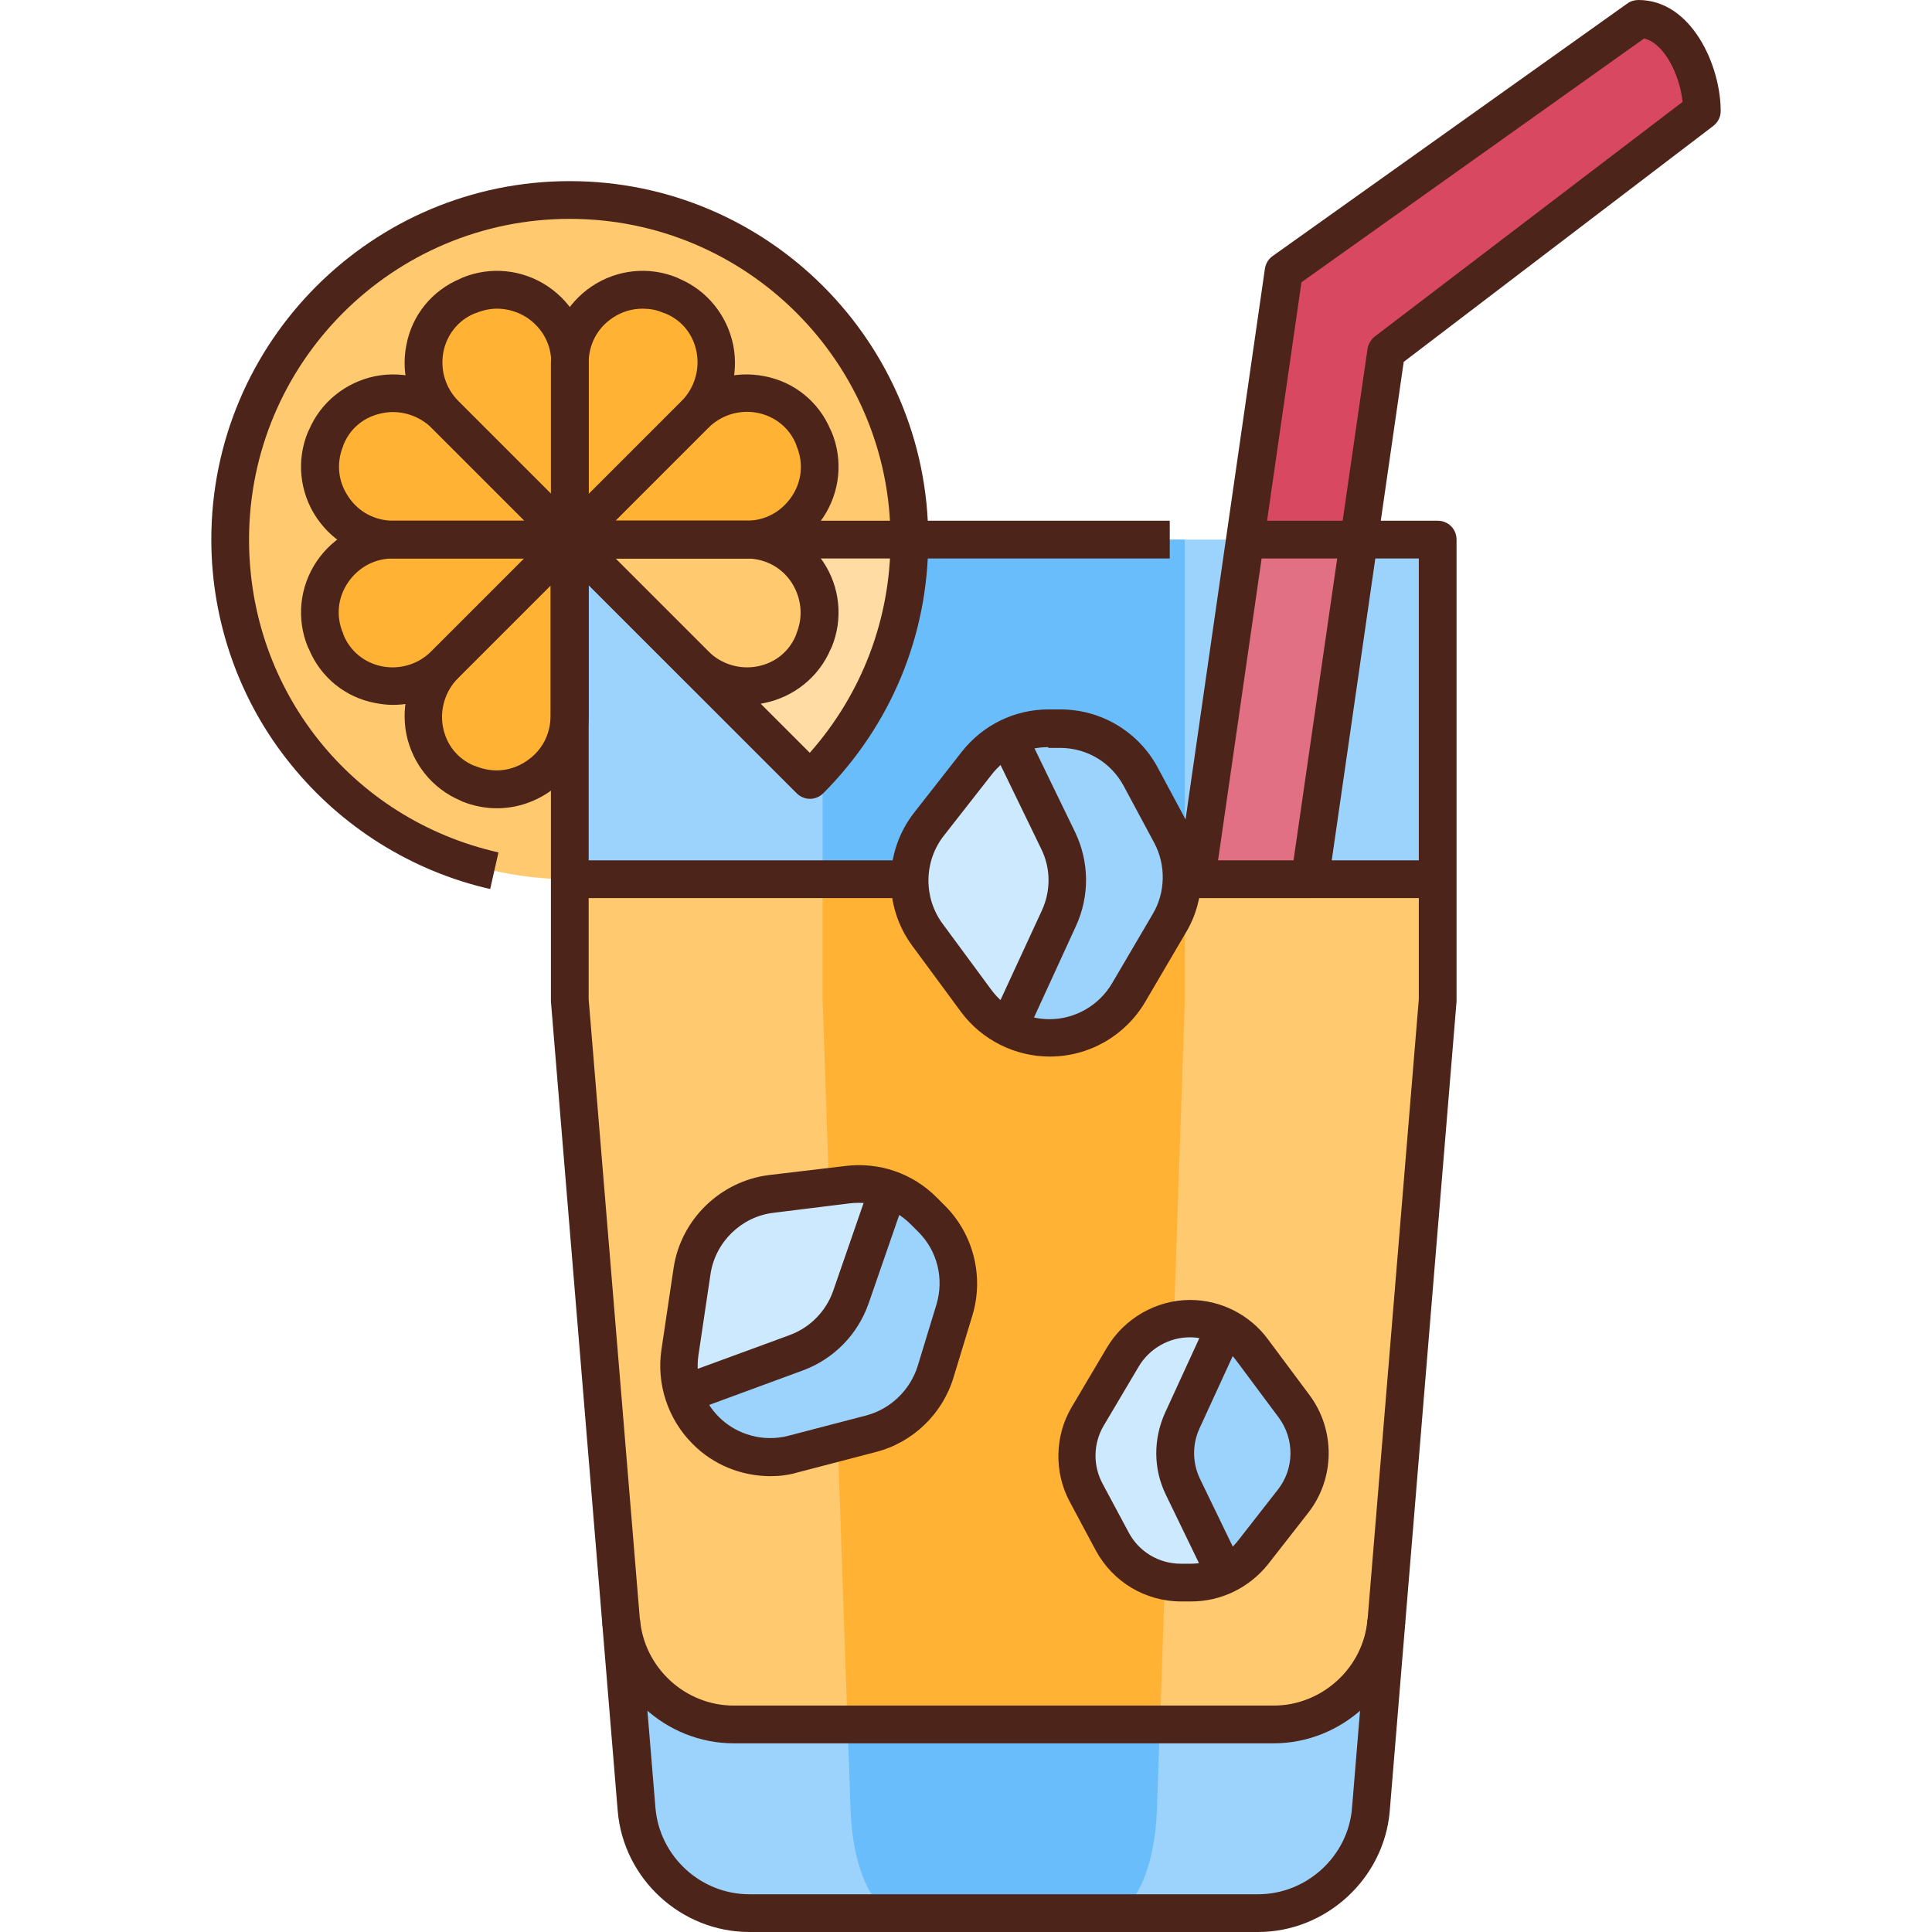 <svg id="Layer_1" enable-background="new 0 0 512 512" height="512" viewBox="0 0 512 512" width="512" xmlns="http://www.w3.org/2000/svg"><g id="XMLID_1_"><g id="XMLID_4079_"><path id="XMLID_1701_" d="m168.7 479.5-17.7-214.5v-122h230v122l-17.7 214.5c-1.3 15.5-14.3 27.5-29.9 27.5h-134.8c-15.6 0-28.6-12-29.9-27.5z" fill="#9cd3fc"/><path id="XMLID_1768_" d="m225.4 479.5-7.4-214.5v-122h96v122l-7.4 214.5c-.5 15.6-6 27.5-12.5 27.5h-56.2c-6.5 0-12-12-12.5-27.5z" fill="#69bdfb"/><path id="XMLID_1700_" d="m381 233v32l-13.6 164.5c-1.3 15.6-14.3 27.5-29.9 27.5h-143c-15.6 0-28.6-12-29.9-27.5l-13.6-164.5v-32z" fill="#ffc96f"/><path id="XMLID_1772_" d="m218 233v32l6.6 192h82.8l6.6-192v-32z" fill="#ffb234"/><path id="XMLID_1609_" d="m241 143c0 24.9-10.1 47.4-26.4 63.6l-63.6-63.6v90c-49.7 0-90-40.3-90-90s40.3-90 90-90 90 40.3 90 90z" fill="#ffc96f"/><path id="XMLID_4560_" d="m214.6 206.6c16.3-16.3 26.4-38.8 26.4-63.6h-90z" fill="#ffdca4"/><g fill="#ffb234"><path id="XMLID_1608_" d="m151 96.2v46.8l-33.1-33.1c-9.6-9.6-6.7-26.1 5.9-31.4.2-.1.4-.2.6-.2 12.7-5.3 26.6 4.2 26.6 17.9z"/><path id="XMLID_1607_" d="m151 143h-46.8c-13.7 0-23.2-13.9-17.9-26.7.1-.2.2-.4.2-.6 5.3-12.5 21.8-15.5 31.4-5.9z"/><path id="XMLID_1606_" d="m151 143-33.1 33.1c-9.6 9.6-26.1 6.7-31.4-5.9-.1-.2-.2-.4-.2-.6-5.3-12.7 4.2-26.6 17.9-26.6z"/><path id="XMLID_1605_" d="m151 143v46.8c0 13.7-13.9 23.2-26.7 17.9-.2-.1-.4-.2-.6-.2-12.5-5.3-15.5-21.8-5.9-31.4z"/></g><path id="XMLID_1604_" d="m215.7 169.7c-.1.2-.2.4-.2.6-5.3 12.5-21.8 15.5-31.4 5.9l-33.1-33.2h46.8c13.7 0 23.2 13.9 17.9 26.7z" fill="#ffc96f"/><path id="XMLID_1603_" d="m197.8 143h-46.8l33.1-33.1c9.6-9.6 26.1-6.7 31.4 5.9.1.2.2.4.2.6 5.3 12.7-4.2 26.6-17.9 26.6z" fill="#ffb234"/><path id="XMLID_1602_" d="m184.1 109.9-33.1 33.1v-46.8c0-13.7 13.9-23.2 26.7-17.9.2.1.4.2.6.2 12.5 5.3 15.4 21.8 5.8 31.4z" fill="#ffb234"/><path id="XMLID_1601_" d="m347.1 233 20.2-139.8 83.7-63.8c0-10.3-6.4-24.4-16.7-24.4l-94.1 67-23.2 161z" fill="#d84861"/><path id="XMLID_1369_" d="m360.1 143h-30.1l-13 90h30.1z" fill="#e17084"/><path id="XMLID_1600_" d="m258.8 202.3-12.6 16.1c-6.7 8.6-6.9 20.6-.4 29.3l12.9 17.5c4.6 6.2 11.8 9.8 19.5 9.8 8.6 0 16.5-4.5 20.9-11.9l10.8-18.4c4.3-7.3 4.5-16.3.5-23.7l-8.1-15.1c-4.2-7.9-12.4-12.8-21.3-12.8h-3.1c-7.5-.1-14.5 3.3-19.1 9.2z" fill="#cde9fe"/><path id="XMLID_1948_" d="m310 244.6-10.9 18.4c-2.2 3.7-5.3 6.7-8.8 8.8-3.6 2.1-7.7 3.2-12 3.2-3.9 0-7.6-.9-11-2.6l13.4-29c3-6.6 3-14.2-.2-20.7l-13.2-27.2c3.3-1.6 6.9-2.5 10.6-2.5h3.1c8.9 0 17.1 4.9 21.4 12.8l8.1 15.1c3.9 7.4 3.7 16.4-.5 23.7z" fill="#9cd3fc"/><path id="XMLID_1598_" d="m224.6 314-20.2 2.5c-10.8 1.3-19.4 9.7-21 20.5l-3.2 21.5c-1.1 7.6 1.4 15.3 6.8 20.7 6.1 6.1 14.9 8.5 23.2 6.3l20.7-5.4c8.2-2.1 14.7-8.4 17.1-16.4l5-16.4c2.6-8.5.2-17.8-6.1-24.1l-2.2-2.2c-5.3-5.4-12.7-8-20.1-7z" fill="#cde9fe"/><path id="XMLID_1392_" d="m253 347.2-4.9 16.4c-2.4 8.1-8.9 14.3-17.1 16.5l-20.7 5.4c-2 .5-4.1.8-6.1.8-6.3 0-12.5-2.5-17.1-7.1-2.7-2.7-4.7-6.1-5.9-9.6l29.9-11c6.8-2.5 12.1-7.9 14.5-14.8l9.9-28.6c3.4 1.2 6.6 3.1 9.3 5.8l2.2 2.2c6.2 6.2 8.5 15.5 6 24z" fill="#9cd3fc"/><path id="XMLID_1596_" d="m332 411.4 10.7-13.7c5.7-7.3 5.9-17.6.3-25l-11-14.9c-3.9-5.3-10.1-8.4-16.6-8.4-7.3 0-14.1 3.9-17.8 10.2l-9.3 15.7c-3.7 6.2-3.8 13.9-.4 20.3l6.9 12.9c3.6 6.7 10.6 10.9 18.2 10.9h2.7c6.3 0 12.4-2.9 16.3-8z" fill="#cde9fe"/><path id="XMLID_1393_" d="m342.7 397.7-10.7 13.7c-2 2.5-4.4 4.5-7.2 5.9l-11.3-23.3c-2.7-5.6-2.8-12.1-.2-17.7l11.4-24.7c2.8 1.4 5.3 3.5 7.2 6.1l11.1 14.9c5.6 7.6 5.4 17.8-.3 25.1z" fill="#9cd3fc"/></g><g id="XMLID_3512_"><g id="XMLID_345_"><path id="XMLID_3424_" d="m333.4 512h-134.8c-18.1 0-33.4-14.1-34.9-32.1l-17.7-214.5c0-.1 0-.3 0-.4v-122c0-2.8 2.2-5 5-5h159v10h-154v116.8l17.7 214.3c1.1 12.9 12 22.9 24.9 22.9h134.8c12.9 0 23.9-10.1 24.9-22.9l17.7-214.3v-116.8h-46v-10h51c2.8 0 5 2.2 5 5v122 .4l-17.7 214.5c-1.5 18-16.9 32.1-34.9 32.1z" fill="#4d2419"/></g><g id="XMLID_1951_"><path id="XMLID_3423_" d="m347.1 228h33.9v10h-33.9z" fill="#4d2419"/></g><g id="XMLID_282_"><path id="XMLID_3422_" d="m151 228h90.1v10h-90.1z" fill="#4d2419"/></g><g id="XMLID_1950_"><path id="XMLID_3421_" d="m337.5 462h-143c-18.1 0-33.4-14.1-34.9-32.1l10-.8c1.1 12.9 12 22.9 24.9 22.9h143c12.9 0 23.9-10.1 24.9-22.9l10 .8c-1.5 18-16.8 32.1-34.9 32.1z" fill="#4d2419"/></g><g id="XMLID_2069_"><path id="XMLID_3292_" d="m129.9 235.6c-20.7-4.7-39.4-16.4-52.8-33-13.6-16.7-21.1-37.9-21.1-59.6 0-52.4 42.6-95 95-95s95 42.6 95 95c0 25.4-9.9 49.2-27.8 67.2-2 2-5.1 2-7.1 0l-63.6-63.6 7.1-7.1 60 60c13.8-15.6 21.4-35.5 21.4-56.5 0-46.9-38.1-85-85-85s-85 38.1-85 85c0 40 27.2 74.1 66.1 82.9z" fill="#4d2419"/></g><g id="XMLID_298_"><path id="XMLID_3289_" d="m151 148c-1.3 0-2.6-.5-3.5-1.5l-33.1-33.1c-5.8-5.8-8.3-14-6.7-22 1.5-7.9 6.8-14.4 14.2-17.5l.6-.3c7.5-3.1 16-2.2 22.7 2.3 6.8 4.6 10.8 12.1 10.8 20.3v46.8c0 2-1.2 3.8-3.1 4.6-.6.3-1.3.4-1.9.4zm-19.3-66.2c-1.8 0-3.7.4-5.4 1.1l-.6.2c-4.3 1.8-7.3 5.6-8.2 10.2-.9 4.8.6 9.6 4 13l24.6 24.6v-34.7c0-4.9-2.3-9.2-6.4-12-2.5-1.6-5.2-2.4-8-2.4z" fill="#4d2419"/></g><g id="XMLID_300_"><path id="XMLID_3286_" d="m151 148h-46.8c-8.2 0-15.7-4-20.3-10.8-4.5-6.7-5.4-15.2-2.3-22.7l.3-.6c3.1-7.3 9.7-12.6 17.5-14.2 8-1.6 16.3.9 22 6.7l33.1 33.1c1.4 1.4 1.9 3.6 1.1 5.4-.8 1.9-2.6 3.1-4.6 3.1zm-46.9-38.8c-.9 0-1.9.1-2.8.3-4.7.9-8.4 3.9-10.2 8.2l-.2.6c-1.8 4.5-1.3 9.3 1.4 13.3 2.7 4.1 7.1 6.4 12 6.4h34.7l-24.6-24.6c-2.8-2.7-6.5-4.2-10.3-4.2z" fill="#4d2419"/></g><g id="XMLID_295_"><path id="XMLID_3283_" d="m104.1 186.8c-1.6 0-3.1-.2-4.7-.5-7.9-1.5-14.4-6.8-17.5-14.2l-.3-.6c-3.1-7.5-2.2-16 2.3-22.7 4.6-6.8 12.1-10.8 20.3-10.8h46.8c2 0 3.8 1.2 4.6 3.1s.3 4-1.1 5.4l-33.1 33.1c-4.6 4.7-10.8 7.2-17.3 7.2zm.1-38.8c-4.9 0-9.2 2.3-12 6.4-2.7 4-3.2 8.9-1.3 13.4l.2.6c1.8 4.3 5.6 7.3 10.2 8.2 4.8.9 9.6-.6 13-4l24.6-24.6z" fill="#4d2419"/></g><g id="XMLID_297_"><path id="XMLID_3280_" d="m131.7 214.2c-3.1 0-6.2-.6-9.2-1.8l-.6-.3c-7.3-3.1-12.6-9.7-14.2-17.5-1.6-8 .9-16.3 6.7-22l33.1-33.1c1.4-1.4 3.6-1.9 5.4-1.1 1.9.8 3.1 2.6 3.1 4.6v46.8c0 8.2-4 15.7-10.8 20.3-4.1 2.7-8.8 4.1-13.5 4.1zm14.3-59.1-24.6 24.6c-3.4 3.4-4.9 8.3-4 13s3.9 8.4 8.2 10.2l.6.2c4.5 1.8 9.3 1.3 13.3-1.4 4.1-2.7 6.4-7.1 6.4-12v-34.6z" fill="#4d2419"/></g><g id="XMLID_301_"><path id="XMLID_3277_" d="m197.9 186.8c-6.4 0-12.7-2.5-17.3-7.2l-33.1-33.1c-1.4-1.4-1.9-3.6-1.1-5.4.8-1.9 2.6-3.1 4.6-3.1h46.8c8.2 0 15.7 4 20.3 10.8 4.5 6.7 5.4 15.2 2.3 22.7l-.3.6c-3.1 7.3-9.7 12.6-17.5 14.2-1.6.4-3.2.5-4.7.5zm-34.8-38.8 24.6 24.6c3.4 3.4 8.3 4.9 13 4s8.4-3.9 10.2-8.2l.2-.6c1.8-4.5 1.3-9.3-1.3-13.4-2.7-4.1-7.1-6.4-12-6.4z" fill="#4d2419"/></g><g id="XMLID_302_"><path id="XMLID_3274_" d="m197.8 148h-46.8c-2 0-3.8-1.2-4.6-3.1s-.3-4 1.1-5.4l33.1-33.1c5.8-5.8 14-8.3 22-6.7 7.9 1.5 14.4 6.8 17.5 14.2l.3.6c3.1 7.5 2.2 16-2.3 22.7-4.6 6.8-12.1 10.8-20.3 10.8zm-34.7-10h34.7c4.9 0 9.2-2.3 12-6.4 2.7-4 3.2-8.9 1.3-13.4l-.2-.6c-1.8-4.3-5.6-7.3-10.2-8.2-4.8-.9-9.6.6-13 4z" fill="#4d2419"/></g><g id="XMLID_293_"><path id="XMLID_3271_" d="m151 148c-.6 0-1.3-.1-1.9-.4-1.9-.8-3.1-2.6-3.1-4.6v-46.8c0-8.2 4-15.7 10.8-20.3 6.7-4.5 15.2-5.4 22.7-2.3l.6.3c7.3 3.1 12.6 9.7 14.2 17.5 1.6 8-.9 16.3-6.7 22l-33.1 33.1c-.9 1-2.2 1.5-3.5 1.5zm19.3-66.2c-2.8 0-5.5.8-7.9 2.4-4.1 2.7-6.4 7.1-6.4 12v34.7l24.6-24.6c3.4-3.4 4.9-8.3 4-13s-3.9-8.4-8.2-10.2l-.6-.2c-1.8-.8-3.7-1.1-5.5-1.1z" fill="#4d2419"/></g><g id="XMLID_247_"><path id="XMLID_3268_" d="m347.1 238h-30.1c-1.5 0-2.8-.6-3.8-1.7s-1.4-2.6-1.2-4l23.2-161c.2-1.4.9-2.6 2-3.4l94.1-67c.8-.6 1.9-.9 2.9-.9 14.1 0 21.8 17.4 21.8 29.4 0 1.6-.7 3-2 4l-82 62.5-19.9 137.8c-.4 2.5-2.5 4.3-5 4.3zm-24.3-10h20l19.6-135.5c.2-1.3.9-2.5 1.9-3.3l81.6-62.2c-.8-7.5-5-15.6-10.2-16.8l-90.8 64.6z" fill="#4d2419"/></g><g id="XMLID_244_"><path id="XMLID_3265_" d="m278.2 280c-9.2 0-18-4.4-23.5-11.8l-12.9-17.5c-7.8-10.5-7.6-25.1.5-35.4l12.6-16.1 3.9 3.1-3.9-3.1c5.6-7.1 14-11.2 23-11.2h3.1c10.8 0 20.7 5.9 25.8 15.4l8.1 15.1c4.8 8.9 4.6 19.9-.6 28.6l-10.8 18.4c-5.3 9-14.9 14.5-25.3 14.5zm-.4-82c-6 0-11.5 2.7-15.1 7.4l-12.6 16.1c-5.3 6.8-5.4 16.4-.3 23.3l12.9 17.5c3.6 4.9 9.4 7.8 15.4 7.8 6.8 0 13.1-3.6 16.6-9.5l10.8-18.4c3.4-5.7 3.5-13 .4-18.8l-8.1-15.1c-3.4-6.3-9.8-10.1-16.9-10.1h-3.1z" fill="#4d2419"/></g><g id="XMLID_245_"><path id="XMLID_3264_" d="m270.6 277.1-9.1-4.2 14.6-31.6c2.4-5.2 2.4-11.2-.2-16.4l-14.4-29.7 9-4.4 14.4 29.7c3.8 7.9 3.9 17 .2 25z" fill="#4d2419"/></g><g id="XMLID_274_"><path id="XMLID_3261_" d="m204.2 391.2c-7.7 0-15.2-3-20.7-8.6-6.5-6.5-9.6-15.9-8.2-25l3.2-21.5c1.9-12.9 12.4-23.1 25.3-24.7l20.2-2.4c9-1.1 17.8 1.9 24.2 8.3l2.2 2.2c7.6 7.6 10.4 18.8 7.3 29.1l-5 16.4c-2.9 9.7-10.8 17.3-20.6 19.8l-20.7 5.4c-2.3.7-4.8 1-7.2 1zm21-72.3-20.2 2.5c-8.5 1-15.4 7.7-16.7 16.2l-3.2 21.5c-.9 6 1.1 12.1 5.4 16.4 4.8 4.8 11.9 6.7 18.4 5l20.7-5.4c6.4-1.7 11.6-6.7 13.6-13.1l5-16.4c2-6.8.2-14.1-4.8-19.1l-2.2-2.2c-4.2-4.1-10.1-6.1-16-5.4z" fill="#4d2419"/></g><g id="XMLID_248_"><path id="XMLID_3260_" d="m180.1 375.2-3.5-9.4 32.7-12c5.4-2 9.6-6.3 11.5-11.7l10.8-31.2 9.4 3.3-10.8 31.2c-2.9 8.3-9.3 14.8-17.5 17.8z" fill="#4d2419"/></g><g id="XMLID_277_"><path id="XMLID_3253_" d="m315.7 424.4h-2.7c-9.5 0-18.1-5.2-22.6-13.5l-6.9-12.9c-4.2-7.8-4-17.5.5-25.1l9.3-15.7c4.6-7.8 13.1-12.7 22.1-12.7 8.1 0 15.8 3.9 20.6 10.4l11.1 14.9c6.8 9.2 6.7 22-.4 31.1l-10.7 13.7c-5 6.2-12.4 9.8-20.3 9.8zm-.4-70c-5.5 0-10.7 3-13.5 7.7l-9.3 15.7c-2.8 4.7-2.9 10.6-.3 15.4l6.9 12.9c2.7 5.1 8 8.3 13.8 8.3h2.7c4.9 0 9.4-2.2 12.4-6l10.7-13.7c4.3-5.5 4.4-13.3.2-19l-11.1-14.9c-2.8-4-7.5-6.4-12.5-6.4z" fill="#4d2419"/></g><g id="XMLID_276_"><path id="XMLID_3251_" d="m321.3 421.6-12.3-25.4c-3.4-6.9-3.4-14.9-.2-21.9l12.4-27 9.1 4.2-12.4 27c-2 4.3-1.9 9.2.1 13.4l12.3 25.4z" fill="#4d2419"/></g></g></g></svg>